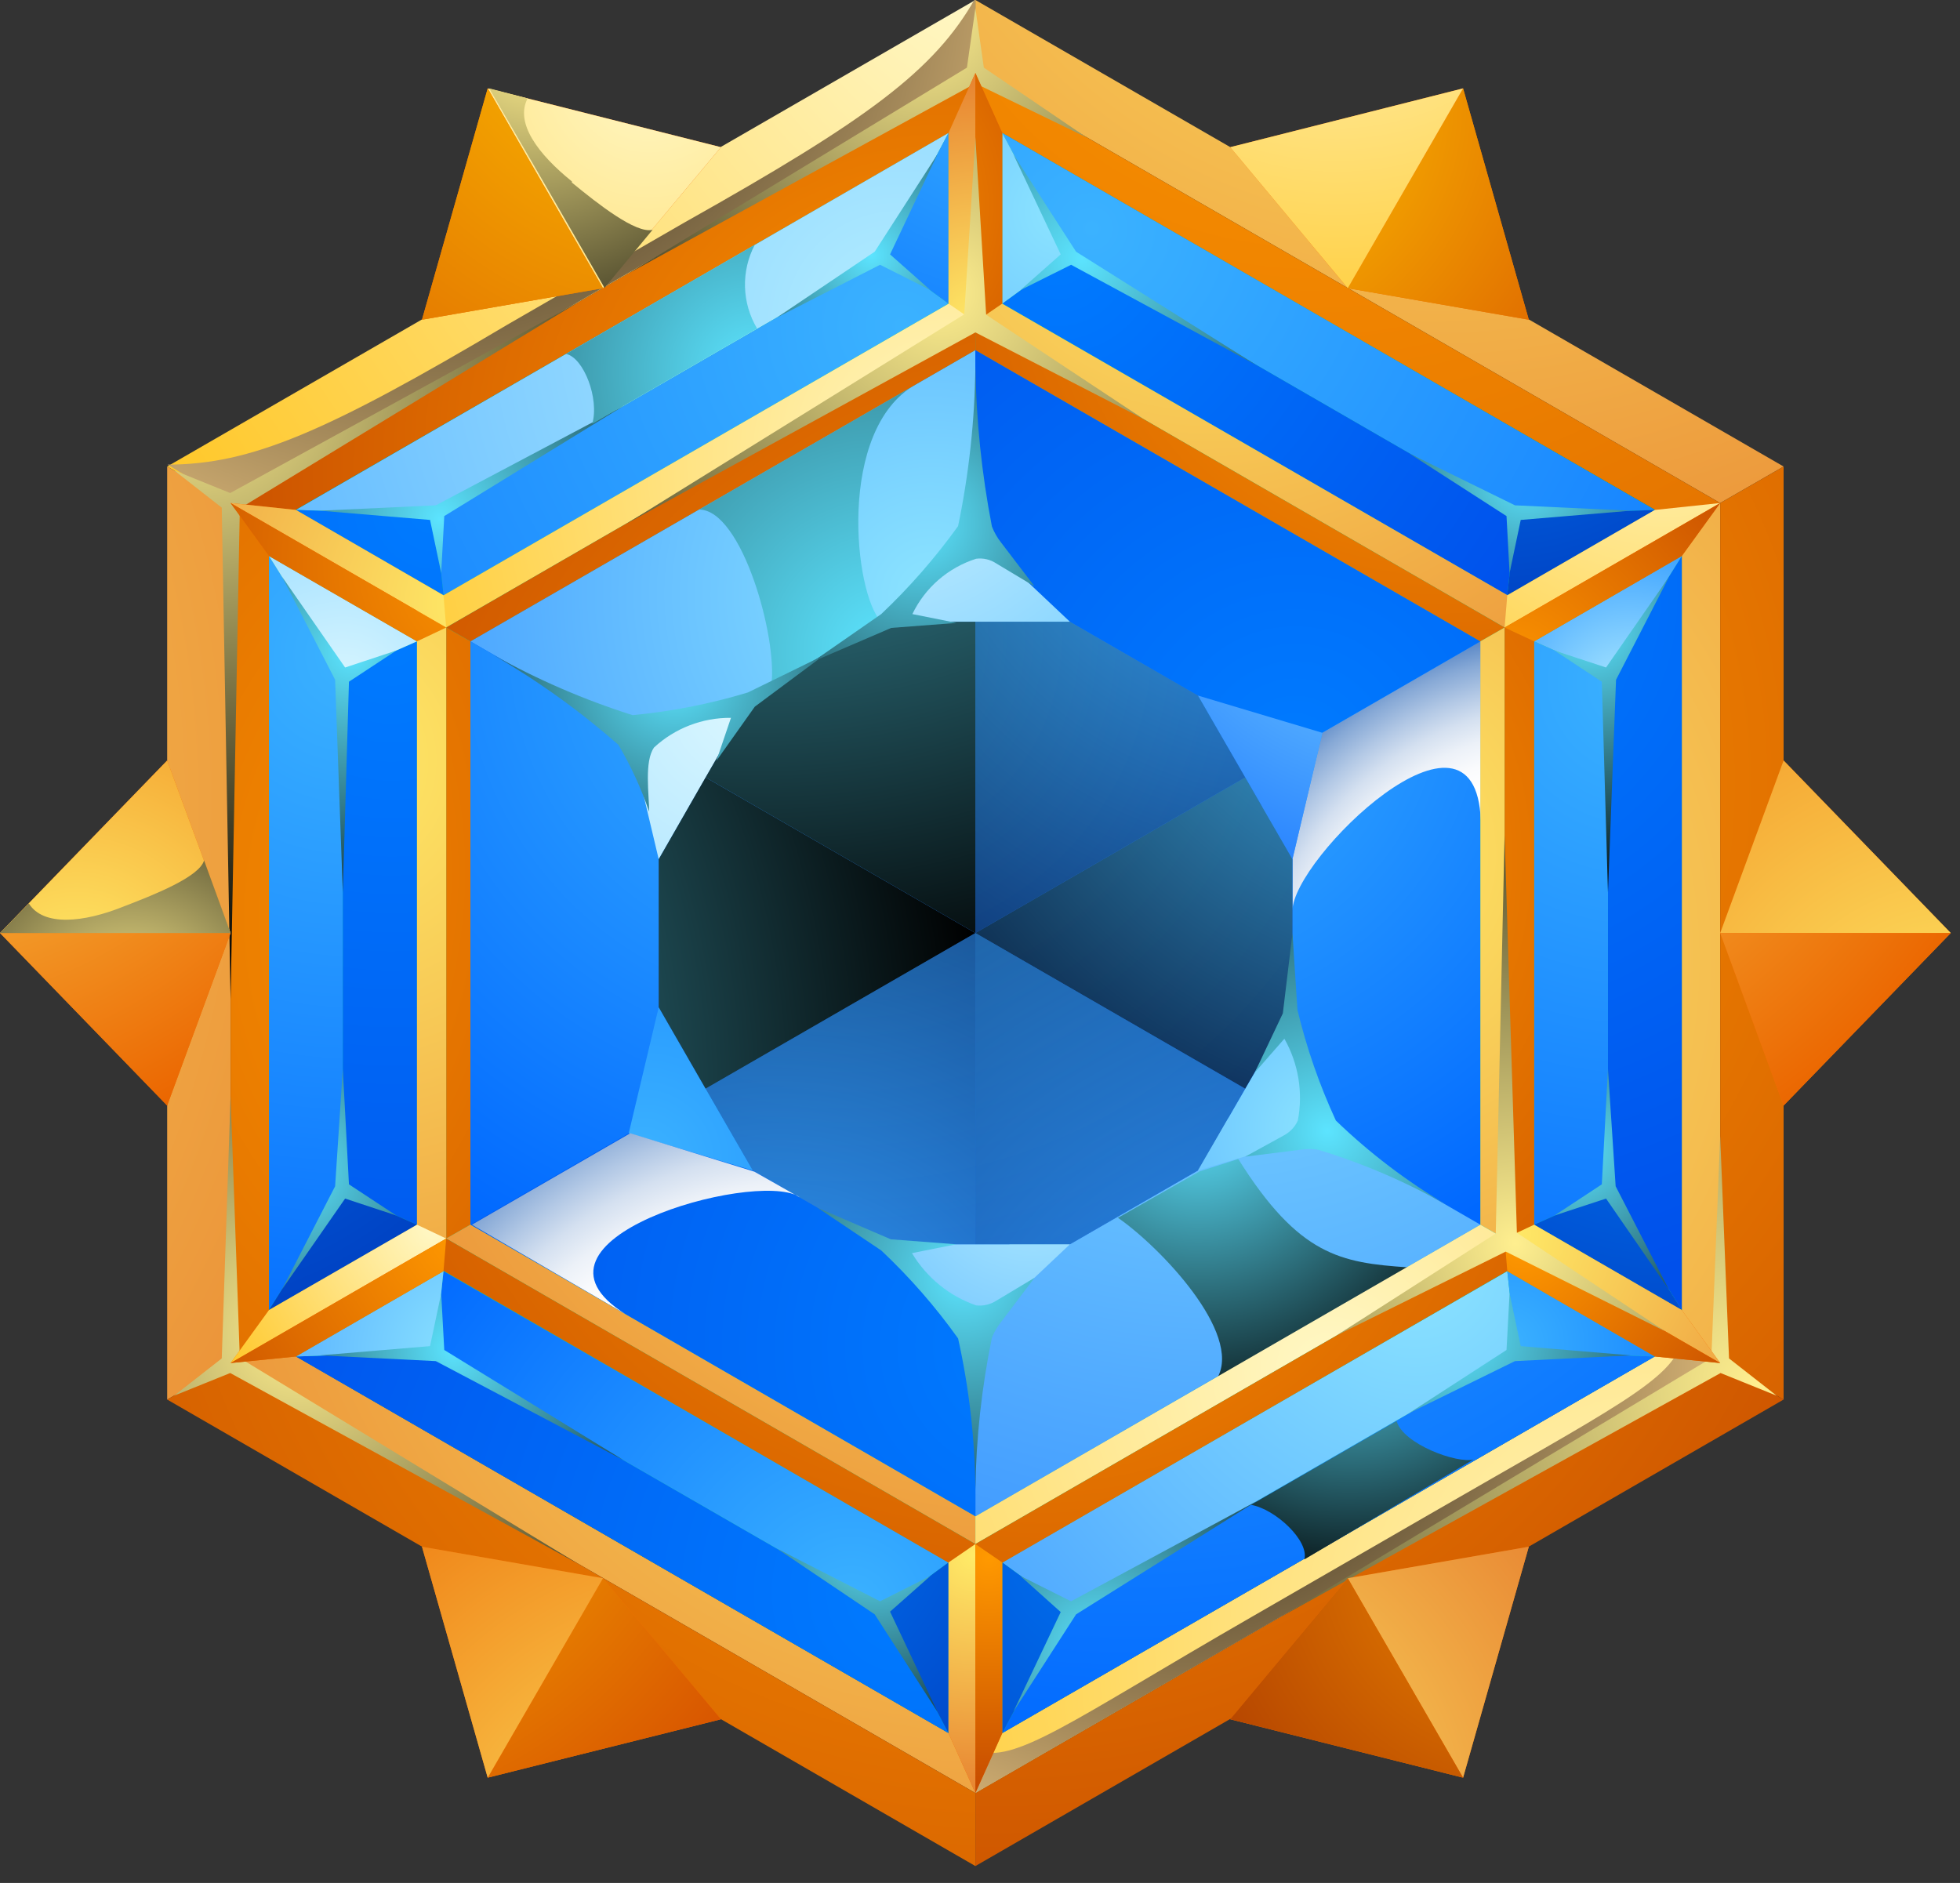 <svg width="51" height="49" viewBox="0 0 51 49" fill="none" xmlns="http://www.w3.org/2000/svg">
<rect x="0" y="0" width="51" height="49" fill="#333333" stroke="none"/>
<g id="Frame" clip-path="url(#clip0_1201_7366)">
<g id="Group">
<g id="Layer 1">
<path id="Vector" fill-rule="evenodd" clip-rule="evenodd" d="M6 13.09L25.38 1.9V0L4.35 12.14L6 13.09Z" fill="url(#paint0_radial_1201_7366)"/>
<path id="Vector_2" fill-rule="evenodd" clip-rule="evenodd" d="M25.38 1.9L44.76 13.09L46.41 12.14L25.38 0V1.9Z" fill="url(#paint1_radial_1201_7366)"/>
<path id="Vector_3" fill-rule="evenodd" clip-rule="evenodd" d="M22.44 4.76L25.38 3.06V1.9L6 13.09L7 13.67L14.57 9.3L22.44 4.76Z" fill="url(#paint2_radial_1201_7366)"/>
<path id="Vector_4" fill-rule="evenodd" clip-rule="evenodd" d="M25.38 3.06L34.57 8.37L43.76 13.67L44.76 13.09L25.38 1.9V3.06Z" fill="url(#paint3_radial_1201_7366)"/>
<path id="Vector_5" fill-rule="evenodd" clip-rule="evenodd" d="M6 35.47V13.09L4.35 12.14V36.42L6 35.47Z" fill="url(#paint4_radial_1201_7366)"/>
<path id="Vector_6" fill-rule="evenodd" clip-rule="evenodd" d="M6 13.09V35.47L7 34.89V24.28V13.67L6 13.09Z" fill="url(#paint5_radial_1201_7366)"/>
<path id="Vector_7" fill-rule="evenodd" clip-rule="evenodd" d="M43.76 20.18V24.28V34.89L44.76 35.47V13.09L43.76 13.67V20.18Z" fill="url(#paint6_radial_1201_7366)"/>
<path id="Vector_8" fill-rule="evenodd" clip-rule="evenodd" d="M44.76 13.09V35.47L46.41 36.42V12.14L44.76 13.09Z" fill="url(#paint7_radial_1201_7366)"/>
<path id="Vector_9" fill-rule="evenodd" clip-rule="evenodd" d="M16.19 40.2L12.64 38.15L7 34.89L6 35.47L25.38 46.66V45.5L16.19 40.2Z" fill="url(#paint8_radial_1201_7366)"/>
<path id="Vector_10" fill-rule="evenodd" clip-rule="evenodd" d="M25.38 46.66L6 35.47L4.35 36.42L25.38 48.56V46.66Z" fill="url(#paint9_radial_1201_7366)"/>
<path id="Vector_11" fill-rule="evenodd" clip-rule="evenodd" d="M30.58 42.5L25.38 45.5V46.66L44.76 35.47L43.76 34.89L38.45 37.96L34.57 40.2L30.58 42.5Z" fill="url(#paint10_radial_1201_7366)"/>
<path id="Vector_12" fill-rule="evenodd" clip-rule="evenodd" d="M44.76 35.47L25.38 46.66V48.56L46.41 36.42L44.76 35.47Z" fill="url(#paint11_radial_1201_7366)"/>
<path id="Vector_13" style="mix-blend-mode:screen" fill-rule="evenodd" clip-rule="evenodd" d="M25.38 -0.02V1.88L6 13.09L4.36 12.09C6.53 12.09 8.5 11.24 13.2 8.45L17.81 5.79C22.58 3.11 24.31 1.84 25.38 -0.05V-0.02Z" fill="url(#paint12_radial_1201_7366)"/>
<path id="Vector_14" style="mix-blend-mode:screen" fill-rule="evenodd" clip-rule="evenodd" d="M43.76 34.89L44.76 35.47L25.38 46.66V45.54C26.38 45.94 27.84 44.8 32.58 42.07L37.19 39.41C41.93 36.67 43.54 35.9 43.76 34.89Z" fill="url(#paint13_radial_1201_7366)"/>
<path id="Vector_15" style="mix-blend-mode:screen" fill-rule="evenodd" clip-rule="evenodd" d="M16.36 7.11L25.16 1.76L25.38 0.21L25.6 1.76L28.28 3.58L25.38 2.17L16.36 7.11Z" fill="url(#paint14_radial_1201_7366)"/>
<path id="Vector_16" style="mix-blend-mode:screen" fill-rule="evenodd" clip-rule="evenodd" d="M33.32 42.08L44.77 35.73L46.23 36.32L44.99 35.35L44.76 29.57L44.53 35.34L33.32 42.08Z" fill="url(#paint15_radial_1201_7366)"/>
<path id="Vector_17" style="mix-blend-mode:screen" fill-rule="evenodd" clip-rule="evenodd" d="M15.02 7.88L5.99 12.83L4.53 12.24L5.77 13.21L6 26L6.24 13.23L15.02 7.88Z" fill="url(#paint16_radial_1201_7366)"/>
<path id="Vector_18" style="mix-blend-mode:screen" fill-rule="evenodd" clip-rule="evenodd" d="M15.02 40.68L5.99 35.73L4.53 36.32L5.77 35.35L6 28.52L6.24 35.34L15.02 40.68Z" fill="url(#paint17_radial_1201_7366)"/>
<path id="Vector_19" fill-rule="evenodd" clip-rule="evenodd" d="M6 24.28L4.35 19.79L0 24.28L4.35 28.77L6 24.28Z" fill="#F56D00"/>
<path id="Vector_20" fill-rule="evenodd" clip-rule="evenodd" d="M6 24.28L4.35 19.79L0 24.28H6Z" fill="url(#paint18_radial_1201_7366)"/>
<path id="Vector_21" fill-rule="evenodd" clip-rule="evenodd" d="M6 24.28L4.35 28.77L0 24.28H6Z" fill="url(#paint19_radial_1201_7366)"/>
<path id="Vector_22" style="mix-blend-mode:screen" fill-rule="evenodd" clip-rule="evenodd" d="M3.19 23.6C2.19 24 1.13 24.12 0.75 23.51L0 24.28H6L5.31 22.39C5.19 22.82 4 23.29 3.19 23.6Z" fill="url(#paint20_radial_1201_7366)"/>
<path id="Vector_23" fill-rule="evenodd" clip-rule="evenodd" d="M15.69 7.5L18.76 3.83L12.69 2.3L10.98 8.32L15.69 7.5Z" fill="#F56D00"/>
<path id="Vector_24" fill-rule="evenodd" clip-rule="evenodd" d="M15.69 7.5L18.76 3.83L12.69 2.3L15.69 7.5Z" fill="url(#paint21_radial_1201_7366)"/>
<path id="Vector_25" fill-rule="evenodd" clip-rule="evenodd" d="M15.69 7.5L10.98 8.32L12.69 2.3L15.69 7.5Z" fill="url(#paint22_radial_1201_7366)"/>
<path id="Vector_26" style="mix-blend-mode:screen" fill-rule="evenodd" clip-rule="evenodd" d="M14.88 4.72C14.01 4.02 13.39 3.2 13.73 2.56L12.73 2.3L14.33 5.06L15.73 7.49L16.98 5.98C16.55 6.09 15.55 5.3 14.88 4.75V4.72Z" fill="url(#paint23_radial_1201_7366)"/>
<path id="Vector_27" fill-rule="evenodd" clip-rule="evenodd" d="M35.07 7.5L39.78 8.32L38.07 2.3L32.01 3.83L35.07 7.5Z" fill="#F56D00"/>
<path id="Vector_28" fill-rule="evenodd" clip-rule="evenodd" d="M35.07 7.5L39.78 8.32L38.07 2.3L35.07 7.5Z" fill="url(#paint24_radial_1201_7366)"/>
<path id="Vector_29" fill-rule="evenodd" clip-rule="evenodd" d="M35.07 7.5L32.01 3.83L38.07 2.3L35.07 7.5Z" fill="url(#paint25_radial_1201_7366)"/>
<path id="Vector_30" fill-rule="evenodd" clip-rule="evenodd" d="M44.76 24.28L46.41 19.79L50.76 24.28L46.41 28.77L44.76 24.28Z" fill="#F56D00"/>
<path id="Vector_31" fill-rule="evenodd" clip-rule="evenodd" d="M44.76 24.28L46.41 19.79L50.76 24.28H44.76Z" fill="url(#paint26_radial_1201_7366)"/>
<path id="Vector_32" fill-rule="evenodd" clip-rule="evenodd" d="M44.76 24.28L46.41 28.77L50.76 24.28H44.76Z" fill="url(#paint27_radial_1201_7366)"/>
<path id="Vector_33" fill-rule="evenodd" clip-rule="evenodd" d="M35.07 41.07L39.78 40.25L38.07 46.26L32.01 44.74L35.07 41.07Z" fill="#F56D00"/>
<path id="Vector_34" fill-rule="evenodd" clip-rule="evenodd" d="M35.07 41.07L39.78 40.25L38.07 46.26L35.07 41.07Z" fill="url(#paint28_radial_1201_7366)"/>
<path id="Vector_35" fill-rule="evenodd" clip-rule="evenodd" d="M35.07 41.07L32.01 44.74L38.07 46.26L35.07 41.07Z" fill="url(#paint29_radial_1201_7366)"/>
<path id="Vector_36" fill-rule="evenodd" clip-rule="evenodd" d="M15.69 41.07L18.76 44.74L12.69 46.26L10.98 40.25L15.69 41.07Z" fill="#F56D00"/>
<path id="Vector_37" fill-rule="evenodd" clip-rule="evenodd" d="M15.69 41.07L18.76 44.74L12.69 46.26L15.69 41.07Z" fill="url(#paint30_radial_1201_7366)"/>
<path id="Vector_38" fill-rule="evenodd" clip-rule="evenodd" d="M15.69 41.07L10.98 40.25L12.69 46.26L15.69 41.07Z" fill="url(#paint31_radial_1201_7366)"/>
<path id="Vector_39" fill-rule="evenodd" clip-rule="evenodd" d="M7 34.89L25.38 45.5L43.76 34.89V13.67L25.38 3.06L7 13.67V34.89Z" fill="#0EC89C"/>
<path id="Vector_40" fill-rule="evenodd" clip-rule="evenodd" d="M25.38 39.46L38.52 31.87V16.69L25.38 9.11L12.24 16.69V31.87L25.38 39.46Z" fill="#00FFC3"/>
<path id="Vector_41" fill-rule="evenodd" clip-rule="evenodd" d="M24.68 3.46L25.38 1.9L26.08 3.46V7.9L25.38 8.38L24.68 7.9V3.46Z" fill="#F56D00"/>
<path id="Vector_42" fill-rule="evenodd" clip-rule="evenodd" d="M43.06 13.27L44.76 13.09L43.76 14.47L39.92 16.69L39.15 16.33L39.22 15.49L43.06 13.27Z" fill="#F56D00"/>
<path id="Vector_43" fill-rule="evenodd" clip-rule="evenodd" d="M43.76 34.09L44.76 35.47L43.06 35.3L39.22 33.08L39.15 32.23L39.92 31.87L43.76 34.09Z" fill="#F56D00"/>
<path id="Vector_44" fill-rule="evenodd" clip-rule="evenodd" d="M24.68 45.1L25.38 46.66L26.08 45.1V40.66L25.38 40.18L24.68 40.66V45.1Z" fill="#F56D00"/>
<path id="Vector_45" fill-rule="evenodd" clip-rule="evenodd" d="M7 34.09L6 35.47L7.7 35.3L11.54 33.08L11.61 32.23L10.85 31.87L7 34.09Z" fill="#F56D00"/>
<path id="Vector_46" fill-rule="evenodd" clip-rule="evenodd" d="M7.7 13.27L6 13.09L7 14.47L10.85 16.69L11.61 16.33L11.54 15.49L7.7 13.27Z" fill="#F56D00"/>
<path id="Vector_47" fill-rule="evenodd" clip-rule="evenodd" d="M8.92 31.02V17.54L7 14.47V34.09L8.92 31.02Z" fill="url(#paint32_radial_1201_7366)"/>
<path id="Vector_48" fill-rule="evenodd" clip-rule="evenodd" d="M8.92 17.54V31.02L10.85 31.87V16.69L8.92 17.54Z" fill="url(#paint33_radial_1201_7366)"/>
<path id="Vector_49" fill-rule="evenodd" clip-rule="evenodd" d="M7 14.47L8.92 17.54L10.85 16.69L7 14.47Z" fill="url(#paint34_radial_1201_7366)"/>
<path id="Vector_50" fill-rule="evenodd" clip-rule="evenodd" d="M7 34.09L8.92 31.02L10.85 31.87L7 34.09Z" fill="url(#paint35_radial_1201_7366)"/>
<path id="Vector_51" style="mix-blend-mode:screen" fill-rule="evenodd" clip-rule="evenodd" d="M7.34 15.01L8.72 17.69L8.92 23.22L9.08 17.74L10.31 16.93L8.98 17.37L7.34 15.01Z" fill="url(#paint36_radial_1201_7366)"/>
<path id="Vector_52" style="mix-blend-mode:screen" fill-rule="evenodd" clip-rule="evenodd" d="M7.34 33.55L8.72 30.87L8.92 27.82L9.08 30.82L10.31 31.63L8.98 31.19L7.34 33.55Z" fill="url(#paint37_radial_1201_7366)"/>
<path id="Vector_53" fill-rule="evenodd" clip-rule="evenodd" d="M39.45 35.17L27.78 41.9L26.08 45.1L43.06 35.3L39.45 35.17Z" fill="url(#paint38_radial_1201_7366)"/>
<path id="Vector_54" fill-rule="evenodd" clip-rule="evenodd" d="M27.78 41.9L39.45 35.17L39.22 33.08L26.08 40.66L27.78 41.9Z" fill="url(#paint39_radial_1201_7366)"/>
<path id="Vector_55" fill-rule="evenodd" clip-rule="evenodd" d="M26.08 45.1L27.78 41.9L26.08 40.66V45.1Z" fill="url(#paint40_radial_1201_7366)"/>
<path id="Vector_56" fill-rule="evenodd" clip-rule="evenodd" d="M43.06 35.3L39.45 35.17L39.22 33.08L43.06 35.3Z" fill="url(#paint41_radial_1201_7366)"/>
<path id="Vector_57" style="mix-blend-mode:screen" fill-rule="evenodd" clip-rule="evenodd" d="M26.37 44.54L28 42.01L32.69 39.07L27.87 41.67L26.55 41.01L27.6 41.95L26.37 44.54Z" fill="url(#paint42_radial_1201_7366)"/>
<path id="Vector_58" style="mix-blend-mode:screen" fill-rule="evenodd" clip-rule="evenodd" d="M42.43 35.27L39.42 35.42L36.67 36.77L39.2 35.13L39.28 33.66L39.57 35.03L42.43 35.27Z" fill="url(#paint43_radial_1201_7366)"/>
<path id="Vector_59" fill-rule="evenodd" clip-rule="evenodd" d="M22.99 41.9L11.32 35.17L7.7 35.3L24.68 45.1L22.99 41.9Z" fill="url(#paint44_radial_1201_7366)"/>
<path id="Vector_60" fill-rule="evenodd" clip-rule="evenodd" d="M11.32 35.17L22.99 41.9L24.68 40.66L11.54 33.08L11.32 35.17Z" fill="url(#paint45_radial_1201_7366)"/>
<path id="Vector_61" fill-rule="evenodd" clip-rule="evenodd" d="M7.7 35.3L11.32 35.17L11.54 33.08L7.7 35.3Z" fill="url(#paint46_radial_1201_7366)"/>
<path id="Vector_62" fill-rule="evenodd" clip-rule="evenodd" d="M24.68 45.1L22.99 41.9L24.68 40.66V45.1Z" fill="url(#paint47_radial_1201_7366)"/>
<path id="Vector_63" style="mix-blend-mode:screen" fill-rule="evenodd" clip-rule="evenodd" d="M8.33 35.27L11.34 35.42L16.23 38L11.56 35.13L11.48 33.66L11.19 35.03L8.33 35.27Z" fill="url(#paint48_radial_1201_7366)"/>
<path id="Vector_64" style="mix-blend-mode:screen" fill-rule="evenodd" clip-rule="evenodd" d="M24.39 44.54L22.76 42.01L20.22 40.3L22.9 41.67L24.21 41.01L23.16 41.94L24.39 44.54Z" fill="url(#paint49_radial_1201_7366)"/>
<path id="Vector_65" fill-rule="evenodd" clip-rule="evenodd" d="M41.84 31.02V17.54L43.76 14.47V34.09L41.84 31.02Z" fill="url(#paint50_radial_1201_7366)"/>
<path id="Vector_66" fill-rule="evenodd" clip-rule="evenodd" d="M41.84 17.54V31.02L39.92 31.87V16.69L41.84 17.54Z" fill="url(#paint51_radial_1201_7366)"/>
<path id="Vector_67" fill-rule="evenodd" clip-rule="evenodd" d="M43.76 14.47L41.84 17.54L39.92 16.69L43.76 14.47Z" fill="url(#paint52_radial_1201_7366)"/>
<path id="Vector_68" fill-rule="evenodd" clip-rule="evenodd" d="M43.76 34.09L41.84 31.02L39.92 31.87L43.76 34.09Z" fill="url(#paint53_radial_1201_7366)"/>
<path id="Vector_69" style="mix-blend-mode:screen" fill-rule="evenodd" clip-rule="evenodd" d="M43.43 15.01L42.05 17.69L41.84 23.22L41.68 17.74L40.45 16.93L41.79 17.37L43.43 15.01Z" fill="url(#paint54_radial_1201_7366)"/>
<path id="Vector_70" style="mix-blend-mode:screen" fill-rule="evenodd" clip-rule="evenodd" d="M43.42 33.55L42.04 30.87L41.84 27.82L41.68 30.82L40.45 31.63L41.79 31.19L43.42 33.55Z" fill="url(#paint55_radial_1201_7366)"/>
<path id="Vector_71" fill-rule="evenodd" clip-rule="evenodd" d="M22.99 6.66L11.32 13.4L7.7 13.27L24.68 3.46L22.99 6.66Z" fill="url(#paint56_radial_1201_7366)"/>
<path id="Vector_72" fill-rule="evenodd" clip-rule="evenodd" d="M11.32 13.4L22.99 6.66L24.68 7.9L11.54 15.49L11.32 13.4Z" fill="url(#paint57_radial_1201_7366)"/>
<path id="Vector_73" fill-rule="evenodd" clip-rule="evenodd" d="M7.7 13.27L11.32 13.4L11.54 15.49L7.7 13.27Z" fill="url(#paint58_radial_1201_7366)"/>
<path id="Vector_74" fill-rule="evenodd" clip-rule="evenodd" d="M24.68 3.46L22.99 6.66L24.68 7.9V3.46Z" fill="url(#paint59_radial_1201_7366)"/>
<path id="Vector_75" style="mix-blend-mode:screen" fill-rule="evenodd" clip-rule="evenodd" d="M8.33 13.29L11.34 13.15L16.23 10.56L11.56 13.43L11.48 14.91L11.19 13.53L8.33 13.29Z" fill="url(#paint60_radial_1201_7366)"/>
<path id="Vector_76" style="mix-blend-mode:screen" fill-rule="evenodd" clip-rule="evenodd" d="M24.39 4.02L22.76 6.55L20.22 8.26L22.9 6.89L24.21 7.55L23.16 6.62L24.39 4.02Z" fill="url(#paint61_radial_1201_7366)"/>
<path id="Vector_77" fill-rule="evenodd" clip-rule="evenodd" d="M39.45 13.4L27.78 6.66L26.08 3.46L43.06 13.27L39.45 13.4Z" fill="url(#paint62_radial_1201_7366)"/>
<path id="Vector_78" fill-rule="evenodd" clip-rule="evenodd" d="M27.78 6.66L39.45 13.4L39.22 15.49L26.08 7.9L27.78 6.66Z" fill="url(#paint63_radial_1201_7366)"/>
<path id="Vector_79" fill-rule="evenodd" clip-rule="evenodd" d="M26.08 3.46L27.78 6.66L26.08 7.9V3.46Z" fill="url(#paint64_radial_1201_7366)"/>
<path id="Vector_80" fill-rule="evenodd" clip-rule="evenodd" d="M43.06 13.27L39.45 13.4L39.22 15.49L43.06 13.27Z" fill="url(#paint65_radial_1201_7366)"/>
<path id="Vector_81" style="mix-blend-mode:screen" fill-rule="evenodd" clip-rule="evenodd" d="M26.37 4.02L28 6.55L32.69 9.5L27.87 6.89L26.55 7.55L27.6 6.62L26.37 4.02Z" fill="url(#paint66_radial_1201_7366)"/>
<path id="Vector_82" style="mix-blend-mode:screen" fill-rule="evenodd" clip-rule="evenodd" d="M42.43 13.29L39.42 13.15L36.67 11.8L39.2 13.43L39.28 14.91L39.57 13.53L42.43 13.29Z" fill="url(#paint67_radial_1201_7366)"/>
<path id="Vector_83" style="mix-blend-mode:screen" fill-rule="evenodd" clip-rule="evenodd" d="M14.73 9.21C15.19 9.31 15.6 10.38 15.41 11.03L19.7 8.55C19.504 8.222 19.396 7.85 19.385 7.468C19.375 7.086 19.462 6.708 19.64 6.37L14.73 9.21Z" fill="url(#paint68_radial_1201_7366)"/>
<path id="Vector_84" style="mix-blend-mode:screen" fill-rule="evenodd" clip-rule="evenodd" d="M38.34 37.98C37.91 38.09 36.51 37.58 36.34 36.98L32.55 39.16C33.19 39.27 34.07 40.1 33.94 40.58L38.34 37.98Z" fill="url(#paint69_radial_1201_7366)"/>
<path id="Vector_85" fill-rule="evenodd" clip-rule="evenodd" d="M25.38 9.11L38.52 16.69V31.87L25.38 39.46L12.24 31.87V16.69L25.38 9.11Z" fill="#0068FF"/>
<path id="Vector_86" fill-rule="evenodd" clip-rule="evenodd" d="M17.64 19.81L20.42 18.98L23.28 17.33L25.38 15.35V9.11L18.81 12.9L12.24 16.69L17.64 19.81Z" fill="url(#paint70_radial_1201_7366)"/>
<path id="Vector_87" fill-rule="evenodd" clip-rule="evenodd" d="M25.38 15.35L27.49 17.33L30.35 18.98L33.12 19.81L38.52 16.69L31.95 12.9L25.38 9.11V15.35Z" fill="url(#paint71_radial_1201_7366)"/>
<path id="Vector_88" fill-rule="evenodd" clip-rule="evenodd" d="M33.12 19.81L32.45 22.63V25.93L33.12 28.75L38.52 31.87V24.28V16.69L33.12 19.81Z" fill="url(#paint72_radial_1201_7366)"/>
<path id="Vector_89" fill-rule="evenodd" clip-rule="evenodd" d="M33.12 28.75L30.35 29.58L27.49 31.23L25.38 33.22V39.46L31.95 35.66L38.52 31.87L33.12 28.75Z" fill="url(#paint73_radial_1201_7366)"/>
<path id="Vector_90" fill-rule="evenodd" clip-rule="evenodd" d="M25.38 33.22L23.28 31.23L20.42 29.58L17.64 28.75L12.24 31.87L18.81 35.66L25.38 39.46V33.22Z" fill="url(#paint74_radial_1201_7366)"/>
<path id="Vector_91" fill-rule="evenodd" clip-rule="evenodd" d="M17.64 28.75L18.31 25.93V22.63L17.64 19.81L12.24 16.69V24.28V31.87L17.64 28.75Z" fill="url(#paint75_radial_1201_7366)"/>
<path id="Vector_92" style="mix-blend-mode:multiply" fill-rule="evenodd" clip-rule="evenodd" d="M33.63 23.7C33.63 22.35 38.4 17.7 38.53 21.35V16.69L34.41 19.07L33.63 22.35V23.7Z" fill="url(#paint76_radial_1201_7366)"/>
<path id="Vector_93" style="mix-blend-mode:screen" fill-rule="evenodd" clip-rule="evenodd" d="M18.19 13.26C19.31 13.26 20.24 16.62 20.07 17.83L22.93 16.18C22.22 15.46 21.77 11.18 23.82 10.01L18.19 13.26Z" fill="url(#paint77_radial_1201_7366)"/>
<path id="Vector_94" style="mix-blend-mode:screen" fill-rule="evenodd" clip-rule="evenodd" d="M36.63 32.98C34.89 32.86 33.8 32.68 32.22 30.16L31.22 30.48L29.09 31.69C30.2 32.46 32.32 34.69 31.68 35.85L36.68 32.96L36.63 32.98Z" fill="url(#paint78_radial_1201_7366)"/>
<path id="Vector_95" fill-rule="evenodd" clip-rule="evenodd" d="M27.84 16.18L31.17 18.1L33.63 22.36V26.21L31.17 30.46L27.84 32.38H22.93L19.59 30.46L17.14 26.21V22.36L19.59 18.1L22.93 16.18H27.84Z" fill="url(#paint79_radial_1201_7366)"/>
<path id="Vector_96" fill-rule="evenodd" clip-rule="evenodd" d="M22.93 16.18L25.38 13.86L27.84 16.18H22.93Z" fill="url(#paint80_radial_1201_7366)"/>
<path id="Vector_97" fill-rule="evenodd" clip-rule="evenodd" d="M31.17 18.1L34.41 19.07L33.63 22.36L31.17 18.1Z" fill="url(#paint81_radial_1201_7366)"/>
<path id="Vector_98" fill-rule="evenodd" clip-rule="evenodd" d="M33.63 26.21L34.41 29.49L31.17 30.46L33.63 26.21Z" fill="url(#paint82_radial_1201_7366)"/>
<path id="Vector_99" fill-rule="evenodd" clip-rule="evenodd" d="M22.93 32.38L25.38 34.7L27.84 32.38H22.93Z" fill="url(#paint83_radial_1201_7366)"/>
<path id="Vector_100" fill-rule="evenodd" clip-rule="evenodd" d="M17.14 26.21L16.36 29.49L19.59 30.46L17.14 26.21Z" fill="url(#paint84_radial_1201_7366)"/>
<path id="Vector_101" fill-rule="evenodd" clip-rule="evenodd" d="M19.59 18.1L16.36 19.07L17.14 22.36L19.59 18.1Z" fill="url(#paint85_radial_1201_7366)"/>
<path id="Vector_102" style="mix-blend-mode:screen" fill-rule="evenodd" clip-rule="evenodd" d="M18.36 28.33L25.38 24.28L18.36 20.23L17.14 22.36V26.21L18.36 28.33Z" fill="url(#paint86_radial_1201_7366)"/>
<path id="Vector_103" style="mix-blend-mode:screen" fill-rule="evenodd" clip-rule="evenodd" d="M18.36 20.23L25.38 24.28V16.18H22.93L19.59 18.1L18.36 20.23Z" fill="url(#paint87_radial_1201_7366)"/>
<path id="Vector_104" style="mix-blend-mode:screen" opacity="0.5" fill-rule="evenodd" clip-rule="evenodd" d="M25.38 16.18V24.28L32.4 20.23L31.17 18.1L27.84 16.18H25.38Z" fill="url(#paint88_radial_1201_7366)"/>
<path id="Vector_105" style="mix-blend-mode:screen" opacity="0.75" fill-rule="evenodd" clip-rule="evenodd" d="M32.4 20.23L25.38 24.28L32.4 28.33L33.63 26.21V22.36L32.4 20.23Z" fill="url(#paint89_radial_1201_7366)"/>
<path id="Vector_106" style="mix-blend-mode:screen" opacity="0.5" fill-rule="evenodd" clip-rule="evenodd" d="M32.4 28.33L25.38 24.28V32.38H27.84L31.17 30.46L32.4 28.33Z" fill="url(#paint90_radial_1201_7366)"/>
<path id="Vector_107" style="mix-blend-mode:screen" opacity="0.5" fill-rule="evenodd" clip-rule="evenodd" d="M25.38 32.38V24.28L18.36 28.33L19.59 30.46L22.93 32.38H25.38Z" fill="url(#paint91_radial_1201_7366)"/>
<path id="Vector_108" style="mix-blend-mode:screen" fill-rule="evenodd" clip-rule="evenodd" d="M21.26 31.42L22.93 32.54C23.67 33.236 24.34 34.003 24.93 34.83C25.216 36.117 25.366 37.431 25.38 38.75C25.399 37.426 25.543 36.107 25.81 34.81C25.869 34.662 25.95 34.524 26.05 34.4L26.92 33.25L25.92 33.85C25.765 33.948 25.582 33.991 25.4 33.97C24.701 33.727 24.11 33.245 23.73 32.61L24.88 32.38L23.18 32.25L21.25 31.42H21.26Z" fill="url(#paint92_radial_1201_7366)"/>
<path id="Vector_109" style="mix-blend-mode:screen" fill-rule="evenodd" clip-rule="evenodd" d="M21.26 17.14L22.93 15.98C23.668 15.282 24.337 14.515 24.93 13.69C25.214 12.321 25.365 10.928 25.38 9.53C25.4 10.93 25.544 12.325 25.81 13.7C25.869 13.851 25.949 13.993 26.05 14.12L26.92 15.26L25.92 14.66C25.767 14.559 25.582 14.516 25.4 14.54C25.04 14.654 24.707 14.841 24.421 15.088C24.136 15.336 23.904 15.639 23.74 15.98L24.89 16.21L23.19 16.34L21.26 17.17V17.14Z" fill="url(#paint93_radial_1201_7366)"/>
<path id="Vector_110" style="mix-blend-mode:screen" fill-rule="evenodd" clip-rule="evenodd" d="M21.26 17.14L19.46 18.02C18.482 18.316 17.477 18.514 16.46 18.61C15.2 18.211 13.984 17.685 12.83 17.04C13.99 17.713 15.082 18.496 16.09 19.38C16.416 19.931 16.684 20.514 16.89 21.12C16.89 20.67 16.76 19.81 17.02 19.45C17.564 18.948 18.28 18.673 19.02 18.68L18.64 19.8L19.64 18.39L21.32 17.14H21.26Z" fill="url(#paint94_radial_1201_7366)"/>
<path id="Vector_111" style="mix-blend-mode:screen" fill-rule="evenodd" clip-rule="evenodd" d="M33.63 24.28L33.76 26.28C33.998 27.271 34.333 28.235 34.76 29.16C35.64 30.009 36.616 30.75 37.67 31.37C36.604 30.764 35.474 30.277 34.3 29.92C34.144 29.895 33.986 29.895 33.83 29.92L32.4 30.1L33.4 29.55C33.564 29.465 33.694 29.328 33.77 29.16C33.91 28.431 33.786 27.676 33.42 27.03L32.65 27.91L33.38 26.37L33.63 24.29V24.28Z" fill="url(#paint95_radial_1201_7366)"/>
<path id="Vector_112" style="mix-blend-mode:multiply" fill-rule="evenodd" clip-rule="evenodd" d="M20.77 31.13C19.59 30.46 13.17 32.26 16.28 34.2L12.28 31.87L16.4 29.49L19.63 30.49L20.81 31.16L20.77 31.13Z" fill="url(#paint96_radial_1201_7366)"/>
<path id="Vector_113" fill-rule="evenodd" clip-rule="evenodd" d="M11.61 16.33L25.38 8.38V7.5L10.85 15.89L11.61 16.33Z" fill="url(#paint97_radial_1201_7366)"/>
<path id="Vector_114" fill-rule="evenodd" clip-rule="evenodd" d="M25.38 8.38L11.61 16.33L12.24 16.69L25.38 9.11V8.38Z" fill="url(#paint98_radial_1201_7366)"/>
<path id="Vector_115" fill-rule="evenodd" clip-rule="evenodd" d="M25.38 8.38L39.15 16.33L39.92 15.89L25.38 7.5V8.38Z" fill="url(#paint99_radial_1201_7366)"/>
<path id="Vector_116" fill-rule="evenodd" clip-rule="evenodd" d="M39.15 16.33L25.38 8.38V9.11L38.52 16.69L39.15 16.33Z" fill="url(#paint100_radial_1201_7366)"/>
<path id="Vector_117" fill-rule="evenodd" clip-rule="evenodd" d="M12.24 31.87V16.69L11.61 16.33V32.23L12.24 31.87Z" fill="url(#paint101_radial_1201_7366)"/>
<path id="Vector_118" fill-rule="evenodd" clip-rule="evenodd" d="M11.61 32.23V16.33L10.85 15.89V32.67L11.61 32.23Z" fill="url(#paint102_radial_1201_7366)"/>
<path id="Vector_119" fill-rule="evenodd" clip-rule="evenodd" d="M38.52 16.69V31.87L39.15 32.23V16.33L38.52 16.69Z" fill="url(#paint103_radial_1201_7366)"/>
<path id="Vector_120" fill-rule="evenodd" clip-rule="evenodd" d="M39.15 16.33V32.23L39.92 32.67V15.89L39.15 16.33Z" fill="url(#paint104_radial_1201_7366)"/>
<path id="Vector_121" fill-rule="evenodd" clip-rule="evenodd" d="M25.38 39.46L12.24 31.87L11.61 32.23L25.38 40.18V39.46Z" fill="url(#paint105_radial_1201_7366)"/>
<path id="Vector_122" fill-rule="evenodd" clip-rule="evenodd" d="M25.38 40.18L11.61 32.23L10.85 32.67L25.38 41.07V40.18Z" fill="url(#paint106_radial_1201_7366)"/>
<path id="Vector_123" fill-rule="evenodd" clip-rule="evenodd" d="M38.52 31.87L25.38 39.46V40.18L39.15 32.23L38.52 31.87Z" fill="url(#paint107_radial_1201_7366)"/>
<path id="Vector_124" fill-rule="evenodd" clip-rule="evenodd" d="M39.15 32.23L25.38 40.18V41.07L39.92 32.67L39.15 32.23Z" fill="url(#paint108_radial_1201_7366)"/>
<path id="Vector_125" fill-rule="evenodd" clip-rule="evenodd" d="M24.68 3.46L25.38 1.9V8.38L24.68 7.9V3.46Z" fill="url(#paint109_radial_1201_7366)"/>
<path id="Vector_126" fill-rule="evenodd" clip-rule="evenodd" d="M26.08 3.46L25.38 1.9V8.38L26.08 7.9V3.46Z" fill="url(#paint110_radial_1201_7366)"/>
<path id="Vector_127" fill-rule="evenodd" clip-rule="evenodd" d="M43.06 13.27L44.76 13.09L39.15 16.33L39.22 15.49L43.06 13.27Z" fill="url(#paint111_radial_1201_7366)"/>
<path id="Vector_128" fill-rule="evenodd" clip-rule="evenodd" d="M43.76 14.47L44.76 13.09L39.15 16.33L39.92 16.69L43.76 14.47Z" fill="url(#paint112_radial_1201_7366)"/>
<path id="Vector_129" fill-rule="evenodd" clip-rule="evenodd" d="M43.76 34.09L44.76 35.47L39.15 32.23L39.92 31.87L43.76 34.09Z" fill="url(#paint113_radial_1201_7366)"/>
<path id="Vector_130" fill-rule="evenodd" clip-rule="evenodd" d="M43.06 35.3L44.76 35.47L39.15 32.23L39.22 33.08L43.06 35.3Z" fill="url(#paint114_radial_1201_7366)"/>
<path id="Vector_131" fill-rule="evenodd" clip-rule="evenodd" d="M24.68 45.1L25.38 46.66V40.18L24.68 40.66V45.1Z" fill="url(#paint115_radial_1201_7366)"/>
<path id="Vector_132" fill-rule="evenodd" clip-rule="evenodd" d="M26.08 45.1L25.38 46.66V40.18L26.08 40.66V45.1Z" fill="url(#paint116_radial_1201_7366)"/>
<path id="Vector_133" fill-rule="evenodd" clip-rule="evenodd" d="M7 34.09L6 35.47L11.61 32.23L10.85 31.87L7 34.09Z" fill="url(#paint117_radial_1201_7366)"/>
<path id="Vector_134" fill-rule="evenodd" clip-rule="evenodd" d="M7.7 35.3L6 35.47L11.61 32.23L11.54 33.08L7.7 35.3Z" fill="url(#paint118_radial_1201_7366)"/>
<path id="Vector_135" fill-rule="evenodd" clip-rule="evenodd" d="M7.7 13.27L6 13.09L11.61 16.33L11.54 15.49L7.7 13.27Z" fill="url(#paint119_radial_1201_7366)"/>
<path id="Vector_136" fill-rule="evenodd" clip-rule="evenodd" d="M7 14.47L6 13.09L11.61 16.33L10.85 16.69L7 14.47Z" fill="url(#paint120_radial_1201_7366)"/>
<path id="Vector_137" style="mix-blend-mode:screen" fill-rule="evenodd" clip-rule="evenodd" d="M16.3 13.63L25.09 8.18L25.38 3.57L25.66 8.19L29.75 10.9L25.38 8.65L16.3 13.63Z" fill="url(#paint121_radial_1201_7366)"/>
<path id="Vector_138" style="mix-blend-mode:screen" fill-rule="evenodd" clip-rule="evenodd" d="M39.15 21.74L39.47 32.08L43.32 34.64L39.18 32.57L34.78 34.75L38.92 32.1L39.15 21.74Z" fill="url(#paint122_radial_1201_7366)"/>
</g>
</g>
</g>
<defs>
<radialGradient id="paint0_radial_1201_7366" cx="0" cy="0" r="1" gradientUnits="userSpaceOnUse" gradientTransform="translate(25.22 -0.59) scale(25.81 25.81)">
<stop stop-color="#FFF8C7"/>
<stop offset="1" stop-color="#FFC521"/>
</radialGradient>
<radialGradient id="paint1_radial_1201_7366" cx="0" cy="0" r="1" gradientUnits="userSpaceOnUse" gradientTransform="translate(37.3 -8.43) scale(31.07)">
<stop stop-color="#FFEB68"/>
<stop offset="1" stop-color="#E67D2D"/>
</radialGradient>
<radialGradient id="paint2_radial_1201_7366" cx="0" cy="0" r="1" gradientUnits="userSpaceOnUse" gradientTransform="translate(24.54 12.31) scale(21.29 21.29)">
<stop stop-color="#FF9900"/>
<stop offset="1" stop-color="#C44800"/>
</radialGradient>
<radialGradient id="paint3_radial_1201_7366" cx="0" cy="0" r="1" gradientUnits="userSpaceOnUse" gradientTransform="translate(34.17 -4.28) scale(46.79 46.79)">
<stop stop-color="#FF9900"/>
<stop offset="1" stop-color="#C44800"/>
</radialGradient>
<radialGradient id="paint4_radial_1201_7366" cx="0" cy="0" r="1" gradientUnits="userSpaceOnUse" gradientTransform="translate(-19.25 20.76) scale(37.02 37.02)">
<stop stop-color="#FFEB68"/>
<stop offset="1" stop-color="#E67D2D"/>
</radialGradient>
<radialGradient id="paint5_radial_1201_7366" cx="0" cy="0" r="1" gradientUnits="userSpaceOnUse" gradientTransform="translate(16.25 23.88) scale(31.49 31.49)">
<stop stop-color="#FF9900"/>
<stop offset="1" stop-color="#C44800"/>
</radialGradient>
<radialGradient id="paint6_radial_1201_7366" cx="0" cy="0" r="1" gradientUnits="userSpaceOnUse" gradientTransform="translate(31.39 24.99) scale(33.21 33.21)">
<stop stop-color="#FFEB68"/>
<stop offset="1" stop-color="#E67D2D"/>
</radialGradient>
<radialGradient id="paint7_radial_1201_7366" cx="0" cy="0" r="1" gradientUnits="userSpaceOnUse" gradientTransform="translate(29.97 20.33) scale(34.61 34.61)">
<stop stop-color="#FF9900"/>
<stop offset="1" stop-color="#C44800"/>
</radialGradient>
<radialGradient id="paint8_radial_1201_7366" cx="0" cy="0" r="1" gradientUnits="userSpaceOnUse" gradientTransform="translate(26.21 28.38) scale(28.57 28.57)">
<stop stop-color="#FFEB68"/>
<stop offset="1" stop-color="#E67D2D"/>
</radialGradient>
<radialGradient id="paint9_radial_1201_7366" cx="0" cy="0" r="1" gradientUnits="userSpaceOnUse" gradientTransform="translate(26.46 27.88) scale(35.12 35.12)">
<stop stop-color="#FF9900"/>
<stop offset="1" stop-color="#C44800"/>
</radialGradient>
<radialGradient id="paint10_radial_1201_7366" cx="0" cy="0" r="1" gradientUnits="userSpaceOnUse" gradientTransform="translate(43.45 42.79) scale(24.89 24.89)">
<stop stop-color="#FFF8C7"/>
<stop offset="1" stop-color="#FFC521"/>
</radialGradient>
<radialGradient id="paint11_radial_1201_7366" cx="0" cy="0" r="1" gradientUnits="userSpaceOnUse" gradientTransform="translate(25.78 25.6) scale(28.73)">
<stop stop-color="#FF9900"/>
<stop offset="1" stop-color="#C44800"/>
</radialGradient>
<radialGradient id="paint12_radial_1201_7366" cx="0" cy="0" r="1" gradientUnits="userSpaceOnUse" gradientTransform="translate(11.42 -1.1) scale(19.54 19.54)">
<stop/>
<stop offset="1" stop-color="#FFD58C"/>
</radialGradient>
<radialGradient id="paint13_radial_1201_7366" cx="0" cy="0" r="1" gradientUnits="userSpaceOnUse" gradientTransform="translate(30.92 34.61) scale(16.41 16.41)">
<stop/>
<stop offset="1" stop-color="#FFD58C"/>
</radialGradient>
<radialGradient id="paint14_radial_1201_7366" cx="0" cy="0" r="1" gradientUnits="userSpaceOnUse" gradientTransform="translate(24 0.37) scale(14.41)">
<stop stop-color="#FFEF8F"/>
<stop offset="1"/>
</radialGradient>
<radialGradient id="paint15_radial_1201_7366" cx="0" cy="0" r="1" gradientUnits="userSpaceOnUse" gradientTransform="translate(45.74 36.02) scale(23.55 23.55)">
<stop stop-color="#FFEF8F"/>
<stop offset="1"/>
</radialGradient>
<radialGradient id="paint16_radial_1201_7366" cx="0" cy="0" r="1" gradientUnits="userSpaceOnUse" gradientTransform="translate(5.18 9.9) scale(15.55)">
<stop stop-color="#FFEF8F"/>
<stop offset="1"/>
</radialGradient>
<radialGradient id="paint17_radial_1201_7366" cx="0" cy="0" r="1" gradientUnits="userSpaceOnUse" gradientTransform="translate(7.76 34.73) scale(14.18)">
<stop stop-color="#FFEF8F"/>
<stop offset="1"/>
</radialGradient>
<radialGradient id="paint18_radial_1201_7366" cx="0" cy="0" r="1" gradientUnits="userSpaceOnUse" gradientTransform="translate(1.99 25.53) scale(13.71)">
<stop stop-color="#FFEB68"/>
<stop offset="1" stop-color="#EB6600"/>
</radialGradient>
<radialGradient id="paint19_radial_1201_7366" cx="0" cy="0" r="1" gradientUnits="userSpaceOnUse" gradientTransform="translate(-2.69 15.05) scale(15.38)">
<stop stop-color="#FFEB68"/>
<stop offset="1" stop-color="#EB6600"/>
</radialGradient>
<radialGradient id="paint20_radial_1201_7366" cx="0" cy="0" r="1" gradientUnits="userSpaceOnUse" gradientTransform="translate(3.37 26.46) scale(8.39 8.39)">
<stop stop-color="#FFEF8F"/>
<stop offset="1"/>
</radialGradient>
<radialGradient id="paint21_radial_1201_7366" cx="0" cy="0" r="1" gradientUnits="userSpaceOnUse" gradientTransform="translate(16.89 1.78) scale(14.84 14.84)">
<stop stop-color="#FFF8C7"/>
<stop offset="1" stop-color="#FFC521"/>
</radialGradient>
<radialGradient id="paint22_radial_1201_7366" cx="0" cy="0" r="1" gradientUnits="userSpaceOnUse" gradientTransform="translate(17.86 -1.06) scale(19.13 19.13)">
<stop stop-color="#FFC600"/>
<stop offset="1" stop-color="#D64F00"/>
</radialGradient>
<radialGradient id="paint23_radial_1201_7366" cx="0" cy="0" r="1" gradientUnits="userSpaceOnUse" gradientTransform="translate(13.8 1.22) scale(10.2 10.2)">
<stop stop-color="#FFEF8F"/>
<stop offset="1"/>
</radialGradient>
<radialGradient id="paint24_radial_1201_7366" cx="0" cy="0" r="1" gradientUnits="userSpaceOnUse" gradientTransform="translate(32.04 2.74) scale(13.34 13.34)">
<stop stop-color="#FFC600"/>
<stop offset="1" stop-color="#D64F00"/>
</radialGradient>
<radialGradient id="paint25_radial_1201_7366" cx="0" cy="0" r="1" gradientUnits="userSpaceOnUse" gradientTransform="translate(34.79 -3.31) scale(14.42 14.42)">
<stop stop-color="#FFF8C7"/>
<stop offset="1" stop-color="#FFC521"/>
</radialGradient>
<radialGradient id="paint26_radial_1201_7366" cx="0" cy="0" r="1" gradientUnits="userSpaceOnUse" gradientTransform="translate(51.07 28.56) scale(20.41)">
<stop stop-color="#FFEB68"/>
<stop offset="1" stop-color="#EB6600"/>
</radialGradient>
<radialGradient id="paint27_radial_1201_7366" cx="0" cy="0" r="1" gradientUnits="userSpaceOnUse" gradientTransform="translate(36.28 14.5) scale(17.64)">
<stop stop-color="#FFEB68"/>
<stop offset="1" stop-color="#EB6600"/>
</radialGradient>
<radialGradient id="paint28_radial_1201_7366" cx="0" cy="0" r="1" gradientUnits="userSpaceOnUse" gradientTransform="translate(30.27 47.75) scale(13.89)">
<stop stop-color="#FFEB68"/>
<stop offset="1" stop-color="#E67D2D"/>
</radialGradient>
<radialGradient id="paint29_radial_1201_7366" cx="0" cy="0" r="1" gradientUnits="userSpaceOnUse" gradientTransform="translate(39.63 40.45) scale(12.29 12.29)">
<stop stop-color="#ED8700"/>
<stop offset="1" stop-color="#A12D00"/>
</radialGradient>
<radialGradient id="paint30_radial_1201_7366" cx="0" cy="0" r="1" gradientUnits="userSpaceOnUse" gradientTransform="translate(7.55 35.49) scale(15.42 15.42)">
<stop stop-color="#FFC600"/>
<stop offset="1" stop-color="#D64F00"/>
</radialGradient>
<radialGradient id="paint31_radial_1201_7366" cx="0" cy="0" r="1" gradientUnits="userSpaceOnUse" gradientTransform="translate(18.84 50.23) scale(17.2 17.2)">
<stop stop-color="#FFEB68"/>
<stop offset="1" stop-color="#EB6600"/>
</radialGradient>
<radialGradient id="paint32_radial_1201_7366" cx="0" cy="0" r="1" gradientUnits="userSpaceOnUse" gradientTransform="translate(9.13 17.06) scale(19.61 19.61)">
<stop stop-color="#3BB2FF"/>
<stop offset="1" stop-color="#0068FF"/>
</radialGradient>
<radialGradient id="paint33_radial_1201_7366" cx="0" cy="0" r="1" gradientUnits="userSpaceOnUse" gradientTransform="translate(10.19 16.57) scale(21.34 21.34)">
<stop stop-color="#007BFF"/>
<stop offset="1" stop-color="#0050EB"/>
</radialGradient>
<radialGradient id="paint34_radial_1201_7366" cx="0" cy="0" r="1" gradientUnits="userSpaceOnUse" gradientTransform="translate(8.92 18.09) scale(10.15)">
<stop stop-color="#DBF7FF"/>
<stop offset="1" stop-color="#5CC3FF"/>
</radialGradient>
<radialGradient id="paint35_radial_1201_7366" cx="0" cy="0" r="1" gradientUnits="userSpaceOnUse" gradientTransform="translate(3.47 22.82) scale(11.66 11.66)">
<stop stop-color="#0077F7"/>
<stop offset="1" stop-color="#0043C4"/>
</radialGradient>
<radialGradient id="paint36_radial_1201_7366" cx="0" cy="0" r="1" gradientUnits="userSpaceOnUse" gradientTransform="translate(9.15 17) scale(8.61 8.61)">
<stop stop-color="#5CE4FF"/>
<stop offset="1"/>
</radialGradient>
<radialGradient id="paint37_radial_1201_7366" cx="0" cy="0" r="1" gradientUnits="userSpaceOnUse" gradientTransform="translate(7.72 30.44) scale(8.05 8.05)">
<stop stop-color="#5CE4FF"/>
<stop offset="1"/>
</radialGradient>
<radialGradient id="paint38_radial_1201_7366" cx="0" cy="0" r="1" gradientUnits="userSpaceOnUse" gradientTransform="translate(29.43 21.4) scale(24.77 24.77)">
<stop stop-color="#3BB2FF"/>
<stop offset="1" stop-color="#0068FF"/>
</radialGradient>
<radialGradient id="paint39_radial_1201_7366" cx="0" cy="0" r="1" gradientUnits="userSpaceOnUse" gradientTransform="translate(36.8 32.9) scale(24.22 24.22)">
<stop stop-color="#8CE4FF"/>
<stop offset="1" stop-color="#217CFF"/>
</radialGradient>
<radialGradient id="paint40_radial_1201_7366" cx="0" cy="0" r="1" gradientUnits="userSpaceOnUse" gradientTransform="translate(29.74 39.33) scale(11.34 11.34)">
<stop stop-color="#0077F7"/>
<stop offset="1" stop-color="#0043C4"/>
</radialGradient>
<radialGradient id="paint41_radial_1201_7366" cx="0" cy="0" r="1" gradientUnits="userSpaceOnUse" gradientTransform="translate(39.18 34.98) scale(7.75 7.75)">
<stop stop-color="#3BB2FF"/>
<stop offset="1" stop-color="#0068FF"/>
</radialGradient>
<radialGradient id="paint42_radial_1201_7366" cx="0" cy="0" r="1" gradientUnits="userSpaceOnUse" gradientTransform="translate(28.55 42.97) scale(8.69 8.69)">
<stop stop-color="#5CE4FF"/>
<stop offset="1"/>
</radialGradient>
<radialGradient id="paint43_radial_1201_7366" cx="0" cy="0" r="1" gradientUnits="userSpaceOnUse" gradientTransform="translate(37.9 34.72) scale(9.23 9.23)">
<stop stop-color="#5CE4FF"/>
<stop offset="1"/>
</radialGradient>
<radialGradient id="paint44_radial_1201_7366" cx="0" cy="0" r="1" gradientUnits="userSpaceOnUse" gradientTransform="translate(23.6 41.42) scale(20.2 20.2)">
<stop stop-color="#007BFF"/>
<stop offset="1" stop-color="#0050EB"/>
</radialGradient>
<radialGradient id="paint45_radial_1201_7366" cx="0" cy="0" r="1" gradientUnits="userSpaceOnUse" gradientTransform="translate(22.16 41.84) scale(14.44 14.44)">
<stop stop-color="#3BB2FF"/>
<stop offset="1" stop-color="#0068FF"/>
</radialGradient>
<radialGradient id="paint46_radial_1201_7366" cx="0" cy="0" r="1" gradientUnits="userSpaceOnUse" gradientTransform="translate(12.25 35.23) scale(10.71 10.71)">
<stop stop-color="#8CE4FF"/>
<stop offset="1" stop-color="#217CFF"/>
</radialGradient>
<radialGradient id="paint47_radial_1201_7366" cx="0" cy="0" r="1" gradientUnits="userSpaceOnUse" gradientTransform="translate(19.18 38.72) scale(9.84 9.84)">
<stop stop-color="#0077F7"/>
<stop offset="1" stop-color="#0043C4"/>
</radialGradient>
<radialGradient id="paint48_radial_1201_7366" cx="0" cy="0" r="1" gradientUnits="userSpaceOnUse" gradientTransform="translate(11.79 35.09) scale(8.27)">
<stop stop-color="#5CE4FF"/>
<stop offset="1"/>
</radialGradient>
<radialGradient id="paint49_radial_1201_7366" cx="0" cy="0" r="1" gradientUnits="userSpaceOnUse" gradientTransform="translate(22.73 40.04) scale(6.99 6.99)">
<stop stop-color="#5CE4FF"/>
<stop offset="1"/>
</radialGradient>
<radialGradient id="paint50_radial_1201_7366" cx="0" cy="0" r="1" gradientUnits="userSpaceOnUse" gradientTransform="translate(37.35 15.46) scale(18.69 18.69)">
<stop stop-color="#007BFF"/>
<stop offset="1" stop-color="#0050EB"/>
</radialGradient>
<radialGradient id="paint51_radial_1201_7366" cx="0" cy="0" r="1" gradientUnits="userSpaceOnUse" gradientTransform="translate(42.72 17.73) scale(19.1 19.1)">
<stop stop-color="#3BB2FF"/>
<stop offset="1" stop-color="#0068FF"/>
</radialGradient>
<radialGradient id="paint52_radial_1201_7366" cx="0" cy="0" r="1" gradientUnits="userSpaceOnUse" gradientTransform="translate(42.39 18.27) scale(4.82)">
<stop stop-color="#B3EDFF"/>
<stop offset="1" stop-color="#2795FF"/>
</radialGradient>
<radialGradient id="paint53_radial_1201_7366" cx="0" cy="0" r="1" gradientUnits="userSpaceOnUse" gradientTransform="translate(43.19 26.12) scale(9.8 9.8)">
<stop stop-color="#0077F7"/>
<stop offset="1" stop-color="#0043C4"/>
</radialGradient>
<radialGradient id="paint54_radial_1201_7366" cx="0" cy="0" r="1" gradientUnits="userSpaceOnUse" gradientTransform="translate(41.39 16.31) scale(7.31)">
<stop stop-color="#5CE4FF"/>
<stop offset="1"/>
</radialGradient>
<radialGradient id="paint55_radial_1201_7366" cx="0" cy="0" r="1" gradientUnits="userSpaceOnUse" gradientTransform="translate(40.97 29.95) scale(7.03 7.03)">
<stop stop-color="#5CE4FF"/>
<stop offset="1"/>
</radialGradient>
<radialGradient id="paint56_radial_1201_7366" cx="0" cy="0" r="1" gradientUnits="userSpaceOnUse" gradientTransform="translate(23.36 8.43) scale(30.43)">
<stop stop-color="#B3EDFF"/>
<stop offset="1" stop-color="#2795FF"/>
</radialGradient>
<radialGradient id="paint57_radial_1201_7366" cx="0" cy="0" r="1" gradientUnits="userSpaceOnUse" gradientTransform="translate(23.42 8.5) scale(27.13 27.13)">
<stop stop-color="#3BB2FF"/>
<stop offset="1" stop-color="#0068FF"/>
</radialGradient>
<radialGradient id="paint58_radial_1201_7366" cx="0" cy="0" r="1" gradientUnits="userSpaceOnUse" gradientTransform="translate(11.27 13.21) scale(19.53 19.53)">
<stop stop-color="#007BFF"/>
<stop offset="1" stop-color="#0050EB"/>
</radialGradient>
<radialGradient id="paint59_radial_1201_7366" cx="0" cy="0" r="1" gradientUnits="userSpaceOnUse" gradientTransform="translate(26.53 0.72) scale(12.84 12.84)">
<stop stop-color="#3BB2FF"/>
<stop offset="1" stop-color="#0068FF"/>
</radialGradient>
<radialGradient id="paint60_radial_1201_7366" cx="0" cy="0" r="1" gradientUnits="userSpaceOnUse" gradientTransform="translate(11.45 13.51) scale(9.49)">
<stop stop-color="#5CE4FF"/>
<stop offset="1"/>
</radialGradient>
<radialGradient id="paint61_radial_1201_7366" cx="0" cy="0" r="1" gradientUnits="userSpaceOnUse" gradientTransform="translate(22.67 6.64) scale(7.16)">
<stop stop-color="#5CE4FF"/>
<stop offset="1"/>
</radialGradient>
<radialGradient id="paint62_radial_1201_7366" cx="0" cy="0" r="1" gradientUnits="userSpaceOnUse" gradientTransform="translate(28.42 5.95) scale(27.24 27.24)">
<stop stop-color="#3BB2FF"/>
<stop offset="1" stop-color="#0068FF"/>
</radialGradient>
<radialGradient id="paint63_radial_1201_7366" cx="0" cy="0" r="1" gradientUnits="userSpaceOnUse" gradientTransform="translate(27.53 6.57) scale(15.13 15.13)">
<stop stop-color="#007BFF"/>
<stop offset="1" stop-color="#0050EB"/>
</radialGradient>
<radialGradient id="paint64_radial_1201_7366" cx="0" cy="0" r="1" gradientUnits="userSpaceOnUse" gradientTransform="translate(27.66 5.5) scale(16.06 16.06)">
<stop stop-color="#8CE4FF"/>
<stop offset="1" stop-color="#217CFF"/>
</radialGradient>
<radialGradient id="paint65_radial_1201_7366" cx="0" cy="0" r="1" gradientUnits="userSpaceOnUse" gradientTransform="translate(38.88 7.46) scale(8.46 8.46)">
<stop stop-color="#0077F7"/>
<stop offset="1" stop-color="#0043C4"/>
</radialGradient>
<radialGradient id="paint66_radial_1201_7366" cx="0" cy="0" r="1" gradientUnits="userSpaceOnUse" gradientTransform="translate(28.15 6.71) scale(11.02 11.02)">
<stop stop-color="#5CE4FF"/>
<stop offset="1"/>
</radialGradient>
<radialGradient id="paint67_radial_1201_7366" cx="0" cy="0" r="1" gradientUnits="userSpaceOnUse" gradientTransform="translate(39.69 12.39) scale(7.58 7.58)">
<stop stop-color="#5CE4FF"/>
<stop offset="1"/>
</radialGradient>
<radialGradient id="paint68_radial_1201_7366" cx="0" cy="0" r="1" gradientUnits="userSpaceOnUse" gradientTransform="translate(19.66 9.68) scale(15.21 15.21)">
<stop stop-color="#5CE4FF"/>
<stop offset="1"/>
</radialGradient>
<radialGradient id="paint69_radial_1201_7366" cx="0" cy="0" r="1" gradientUnits="userSpaceOnUse" gradientTransform="translate(35.13 33.81) scale(8.04 8.04)">
<stop stop-color="#5CE4FF"/>
<stop offset="1"/>
</radialGradient>
<radialGradient id="paint70_radial_1201_7366" cx="0" cy="0" r="1" gradientUnits="userSpaceOnUse" gradientTransform="translate(24.23 15.47) scale(20.94)">
<stop stop-color="#8CE4FF"/>
<stop offset="1" stop-color="#217CFF"/>
</radialGradient>
<radialGradient id="paint71_radial_1201_7366" cx="0" cy="0" r="1" gradientUnits="userSpaceOnUse" gradientTransform="translate(33.7 19.69) scale(19.4 19.4)">
<stop stop-color="#007BFF"/>
<stop offset="1" stop-color="#0050EB"/>
</radialGradient>
<radialGradient id="paint72_radial_1201_7366" cx="0" cy="0" r="1" gradientUnits="userSpaceOnUse" gradientTransform="translate(30.07 17.85) scale(16 16)">
<stop stop-color="#3BB2FF"/>
<stop offset="1" stop-color="#0068FF"/>
</radialGradient>
<radialGradient id="paint73_radial_1201_7366" cx="0" cy="0" r="1" gradientUnits="userSpaceOnUse" gradientTransform="translate(31.59 20.6) scale(28.78 28.78)">
<stop stop-color="#8CE4FF"/>
<stop offset="1" stop-color="#217CFF"/>
</radialGradient>
<radialGradient id="paint74_radial_1201_7366" cx="0" cy="0" r="1" gradientUnits="userSpaceOnUse" gradientTransform="translate(26.8 35.02) scale(19.69)">
<stop stop-color="#007BFF"/>
<stop offset="1" stop-color="#0050EB"/>
</radialGradient>
<radialGradient id="paint75_radial_1201_7366" cx="0" cy="0" r="1" gradientUnits="userSpaceOnUse" gradientTransform="translate(21.43 16.84) scale(17.52 17.52)">
<stop stop-color="#3BB2FF"/>
<stop offset="1" stop-color="#0068FF"/>
</radialGradient>
<radialGradient id="paint76_radial_1201_7366" cx="0" cy="0" r="1" gradientUnits="userSpaceOnUse" gradientTransform="translate(40.85 26.44) scale(10.14 10.14)">
<stop offset="0.63" stop-color="white"/>
<stop offset="0.68" stop-color="#FAFBFD"/>
<stop offset="0.74" stop-color="#ECF1F8"/>
<stop offset="0.8" stop-color="#D4E0F0"/>
<stop offset="0.86" stop-color="#B2C8E5"/>
<stop offset="0.93" stop-color="#87A9D6"/>
<stop offset="1" stop-color="#5282C4"/>
</radialGradient>
<radialGradient id="paint77_radial_1201_7366" cx="0" cy="0" r="1" gradientUnits="userSpaceOnUse" gradientTransform="translate(23.08 16.98) scale(21.03 21.03)">
<stop stop-color="#5CE4FF"/>
<stop offset="1"/>
</radialGradient>
<radialGradient id="paint78_radial_1201_7366" cx="0" cy="0" r="1" gradientUnits="userSpaceOnUse" gradientTransform="translate(31.18 29.02) scale(8.81 8.81)">
<stop stop-color="#5CE4FF"/>
<stop offset="1"/>
</radialGradient>
<radialGradient id="paint79_radial_1201_7366" cx="0" cy="0" r="1" gradientUnits="userSpaceOnUse" gradientTransform="translate(22.01 16.57) scale(21.05 21.05)">
<stop stop-color="#36A1FF"/>
<stop offset="1" stop-color="#0049FF"/>
</radialGradient>
<radialGradient id="paint80_radial_1201_7366" cx="0" cy="0" r="1" gradientUnits="userSpaceOnUse" gradientTransform="translate(22.69 10.37) scale(12.82 12.82)">
<stop stop-color="#DBF7FF"/>
<stop offset="1" stop-color="#5CC3FF"/>
</radialGradient>
<radialGradient id="paint81_radial_1201_7366" cx="0" cy="0" r="1" gradientUnits="userSpaceOnUse" gradientTransform="translate(36.52 13.31) scale(10.39 10.39)">
<stop stop-color="#8CE4FF"/>
<stop offset="1" stop-color="#217CFF"/>
</radialGradient>
<radialGradient id="paint82_radial_1201_7366" cx="0" cy="0" r="1" gradientUnits="userSpaceOnUse" gradientTransform="translate(34.44 29.31) scale(12.72 12.72)">
<stop stop-color="#8CE4FF"/>
<stop offset="1" stop-color="#217CFF"/>
</radialGradient>
<radialGradient id="paint83_radial_1201_7366" cx="0" cy="0" r="1" gradientUnits="userSpaceOnUse" gradientTransform="translate(26.91 30.24) scale(12.3)">
<stop stop-color="#B3EDFF"/>
<stop offset="1" stop-color="#2795FF"/>
</radialGradient>
<radialGradient id="paint84_radial_1201_7366" cx="0" cy="0" r="1" gradientUnits="userSpaceOnUse" gradientTransform="translate(16.75 30.17) scale(14.17 14.17)">
<stop stop-color="#3BB2FF"/>
<stop offset="1" stop-color="#0068FF"/>
</radialGradient>
<radialGradient id="paint85_radial_1201_7366" cx="0" cy="0" r="1" gradientUnits="userSpaceOnUse" gradientTransform="translate(19.44 18.27) scale(18.88 18.88)">
<stop stop-color="#DBF7FF"/>
<stop offset="1" stop-color="#5CC3FF"/>
</radialGradient>
<radialGradient id="paint86_radial_1201_7366" cx="0" cy="0" r="1" gradientUnits="userSpaceOnUse" gradientTransform="translate(-1.42 28.63) scale(27.06 27.06)">
<stop stop-color="#5CE4FF"/>
<stop offset="1"/>
</radialGradient>
<radialGradient id="paint87_radial_1201_7366" cx="0" cy="0" r="1" gradientUnits="userSpaceOnUse" gradientTransform="translate(19.73 1.31) scale(25.38 25.38)">
<stop stop-color="#5CE4FF"/>
<stop offset="1"/>
</radialGradient>
<radialGradient id="paint88_radial_1201_7366" cx="0" cy="0" r="1" gradientUnits="userSpaceOnUse" gradientTransform="translate(33.85 10.8) scale(16.05 16.05)">
<stop stop-color="#5CE4FF"/>
<stop offset="1"/>
</radialGradient>
<radialGradient id="paint89_radial_1201_7366" cx="0" cy="0" r="1" gradientUnits="userSpaceOnUse" gradientTransform="translate(37.95 14.36) scale(18.12 18.12)">
<stop stop-color="#5CE4FF"/>
<stop offset="1"/>
</radialGradient>
<radialGradient id="paint90_radial_1201_7366" cx="0" cy="0" r="1" gradientUnits="userSpaceOnUse" gradientTransform="translate(34.89 39.2) scale(27.07 27.07)">
<stop stop-color="#5CE4FF"/>
<stop offset="1"/>
</radialGradient>
<radialGradient id="paint91_radial_1201_7366" cx="0" cy="0" r="1" gradientUnits="userSpaceOnUse" gradientTransform="translate(20.25 36.75) scale(17.7 17.7)">
<stop stop-color="#5CE4FF"/>
<stop offset="1"/>
</radialGradient>
<radialGradient id="paint92_radial_1201_7366" cx="0" cy="0" r="1" gradientUnits="userSpaceOnUse" gradientTransform="translate(25.07 33.19) scale(10.03 10.03)">
<stop stop-color="#5CE4FF"/>
<stop offset="1"/>
</radialGradient>
<radialGradient id="paint93_radial_1201_7366" cx="0" cy="0" r="1" gradientUnits="userSpaceOnUse" gradientTransform="translate(23.95 13.63) scale(9.05 9.05)">
<stop stop-color="#5CE4FF"/>
<stop offset="1"/>
</radialGradient>
<radialGradient id="paint94_radial_1201_7366" cx="0" cy="0" r="1" gradientUnits="userSpaceOnUse" gradientTransform="translate(17.56 17.56) scale(8.6 8.6)">
<stop stop-color="#5CE4FF"/>
<stop offset="1"/>
</radialGradient>
<radialGradient id="paint95_radial_1201_7366" cx="0" cy="0" r="1" gradientUnits="userSpaceOnUse" gradientTransform="translate(34.54 29.42) scale(11.02 11.02)">
<stop stop-color="#5CE4FF"/>
<stop offset="1"/>
</radialGradient>
<radialGradient id="paint96_radial_1201_7366" cx="0" cy="0" r="1" gradientUnits="userSpaceOnUse" gradientTransform="translate(21.1 40.47) scale(13.17 13.17)">
<stop offset="0.63" stop-color="white"/>
<stop offset="0.68" stop-color="#FAFBFD"/>
<stop offset="0.74" stop-color="#ECF1F8"/>
<stop offset="0.8" stop-color="#D4E0F0"/>
<stop offset="0.86" stop-color="#B2C8E5"/>
<stop offset="0.93" stop-color="#87A9D6"/>
<stop offset="1" stop-color="#5282C4"/>
</radialGradient>
<radialGradient id="paint97_radial_1201_7366" cx="0" cy="0" r="1" gradientUnits="userSpaceOnUse" gradientTransform="translate(24.95 11.91) scale(17.61)">
<stop stop-color="#FFF8C7"/>
<stop offset="1" stop-color="#FFC521"/>
</radialGradient>
<radialGradient id="paint98_radial_1201_7366" cx="0" cy="0" r="1" gradientUnits="userSpaceOnUse" gradientTransform="translate(29.1 24.48) scale(25.2 25.2)">
<stop stop-color="#FF9900"/>
<stop offset="1" stop-color="#C44800"/>
</radialGradient>
<radialGradient id="paint99_radial_1201_7366" cx="0" cy="0" r="1" gradientUnits="userSpaceOnUse" gradientTransform="translate(31.36 3.83) scale(21.87)">
<stop stop-color="#FFEB68"/>
<stop offset="1" stop-color="#E67D2D"/>
</radialGradient>
<radialGradient id="paint100_radial_1201_7366" cx="0" cy="0" r="1" gradientUnits="userSpaceOnUse" gradientTransform="translate(37.5 5.97) scale(20.01 20.01)">
<stop stop-color="#FF9900"/>
<stop offset="1" stop-color="#C44800"/>
</radialGradient>
<radialGradient id="paint101_radial_1201_7366" cx="0" cy="0" r="1" gradientUnits="userSpaceOnUse" gradientTransform="translate(-0.43 22.67) scale(28.6 28.6)">
<stop stop-color="#FF9900"/>
<stop offset="1" stop-color="#C44800"/>
</radialGradient>
<radialGradient id="paint102_radial_1201_7366" cx="0" cy="0" r="1" gradientUnits="userSpaceOnUse" gradientTransform="translate(8.52 19.78) scale(23.12 23.12)">
<stop stop-color="#FFEB68"/>
<stop offset="1" stop-color="#E67D2D"/>
</radialGradient>
<radialGradient id="paint103_radial_1201_7366" cx="0" cy="0" r="1" gradientUnits="userSpaceOnUse" gradientTransform="translate(35.03 22.22) scale(21.96 21.96)">
<stop stop-color="#FFEB68"/>
<stop offset="1" stop-color="#E67D2D"/>
</radialGradient>
<radialGradient id="paint104_radial_1201_7366" cx="0" cy="0" r="1" gradientUnits="userSpaceOnUse" gradientTransform="translate(30.67 22.4) scale(20.38 20.38)">
<stop stop-color="#FF9900"/>
<stop offset="1" stop-color="#C44800"/>
</radialGradient>
<radialGradient id="paint105_radial_1201_7366" cx="0" cy="0" r="1" gradientUnits="userSpaceOnUse" gradientTransform="translate(26.9 23.44) scale(24.12 24.12)">
<stop stop-color="#FFEB68"/>
<stop offset="1" stop-color="#E67D2D"/>
</radialGradient>
<radialGradient id="paint106_radial_1201_7366" cx="0" cy="0" r="1" gradientUnits="userSpaceOnUse" gradientTransform="translate(26.38 24.94) scale(24.69)">
<stop stop-color="#FF9900"/>
<stop offset="1" stop-color="#C44800"/>
</radialGradient>
<radialGradient id="paint107_radial_1201_7366" cx="0" cy="0" r="1" gradientUnits="userSpaceOnUse" gradientTransform="translate(34.65 35.7) scale(21 21)">
<stop stop-color="#FFF8C7"/>
<stop offset="1" stop-color="#FFC521"/>
</radialGradient>
<radialGradient id="paint108_radial_1201_7366" cx="0" cy="0" r="1" gradientUnits="userSpaceOnUse" gradientTransform="translate(27.19 28.02) scale(21.1 21.1)">
<stop stop-color="#FF9900"/>
<stop offset="1" stop-color="#C44800"/>
</radialGradient>
<radialGradient id="paint109_radial_1201_7366" cx="0" cy="0" r="1" gradientUnits="userSpaceOnUse" gradientTransform="translate(25.54 8.45) scale(6.85 6.85)">
<stop stop-color="#FFEB68"/>
<stop offset="1" stop-color="#E67D2D"/>
</radialGradient>
<radialGradient id="paint110_radial_1201_7366" cx="0" cy="0" r="1" gradientUnits="userSpaceOnUse" gradientTransform="translate(21.64 5.32) scale(8.17 8.17)">
<stop stop-color="#FF9900"/>
<stop offset="1" stop-color="#C44800"/>
</radialGradient>
<radialGradient id="paint111_radial_1201_7366" cx="0" cy="0" r="1" gradientUnits="userSpaceOnUse" gradientTransform="translate(43.3 9.57) scale(12.78 12.78)">
<stop stop-color="#FFF8C7"/>
<stop offset="1" stop-color="#FFC521"/>
</radialGradient>
<radialGradient id="paint112_radial_1201_7366" cx="0" cy="0" r="1" gradientUnits="userSpaceOnUse" gradientTransform="translate(39.08 17.95) scale(8.74 8.74)">
<stop stop-color="#FF9900"/>
<stop offset="1" stop-color="#C44800"/>
</radialGradient>
<radialGradient id="paint113_radial_1201_7366" cx="0" cy="0" r="1" gradientUnits="userSpaceOnUse" gradientTransform="translate(39.2 32.11) scale(10.78 10.78)">
<stop stop-color="#FFEB68"/>
<stop offset="1" stop-color="#E67D2D"/>
</radialGradient>
<radialGradient id="paint114_radial_1201_7366" cx="0" cy="0" r="1" gradientUnits="userSpaceOnUse" gradientTransform="translate(39.62 32.34) scale(7.21 7.21)">
<stop stop-color="#FF9900"/>
<stop offset="1" stop-color="#C44800"/>
</radialGradient>
<radialGradient id="paint115_radial_1201_7366" cx="0" cy="0" r="1" gradientUnits="userSpaceOnUse" gradientTransform="translate(25.35 40.48) scale(6.57 6.57)">
<stop stop-color="#FFEB68"/>
<stop offset="1" stop-color="#E67D2D"/>
</radialGradient>
<radialGradient id="paint116_radial_1201_7366" cx="0" cy="0" r="1" gradientUnits="userSpaceOnUse" gradientTransform="translate(25.73 40.53) scale(6.28 6.28)">
<stop stop-color="#FF9900"/>
<stop offset="1" stop-color="#C44800"/>
</radialGradient>
<radialGradient id="paint117_radial_1201_7366" cx="0" cy="0" r="1" gradientUnits="userSpaceOnUse" gradientTransform="translate(11.29 31.93) scale(6.77)">
<stop stop-color="#FFF8C7"/>
<stop offset="1" stop-color="#FFC521"/>
</radialGradient>
<radialGradient id="paint118_radial_1201_7366" cx="0" cy="0" r="1" gradientUnits="userSpaceOnUse" gradientTransform="translate(12.02 32.2) scale(8.83 8.83)">
<stop stop-color="#FF9900"/>
<stop offset="1" stop-color="#C44800"/>
</radialGradient>
<radialGradient id="paint119_radial_1201_7366" cx="0" cy="0" r="1" gradientUnits="userSpaceOnUse" gradientTransform="translate(12.39 15.72) scale(13.17)">
<stop stop-color="#FFEB68"/>
<stop offset="1" stop-color="#E67D2D"/>
</radialGradient>
<radialGradient id="paint120_radial_1201_7366" cx="0" cy="0" r="1" gradientUnits="userSpaceOnUse" gradientTransform="translate(13.21 14.57) scale(10.68 10.68)">
<stop stop-color="#FF9900"/>
<stop offset="1" stop-color="#C44800"/>
</radialGradient>
<radialGradient id="paint121_radial_1201_7366" cx="0" cy="0" r="1" gradientUnits="userSpaceOnUse" gradientTransform="translate(24.49 7.63) scale(16.71)">
<stop stop-color="#FFEF8F"/>
<stop offset="1"/>
</radialGradient>
<radialGradient id="paint122_radial_1201_7366" cx="0" cy="0" r="1" gradientUnits="userSpaceOnUse" gradientTransform="translate(39.42 32.33) scale(16.02 16.02)">
<stop stop-color="#FFEF8F"/>
<stop offset="1"/>
</radialGradient>
<clipPath id="clip0_1201_7366">
<rect width="50.76" height="48.56" fill="white"/>
</clipPath>
</defs>
</svg>
